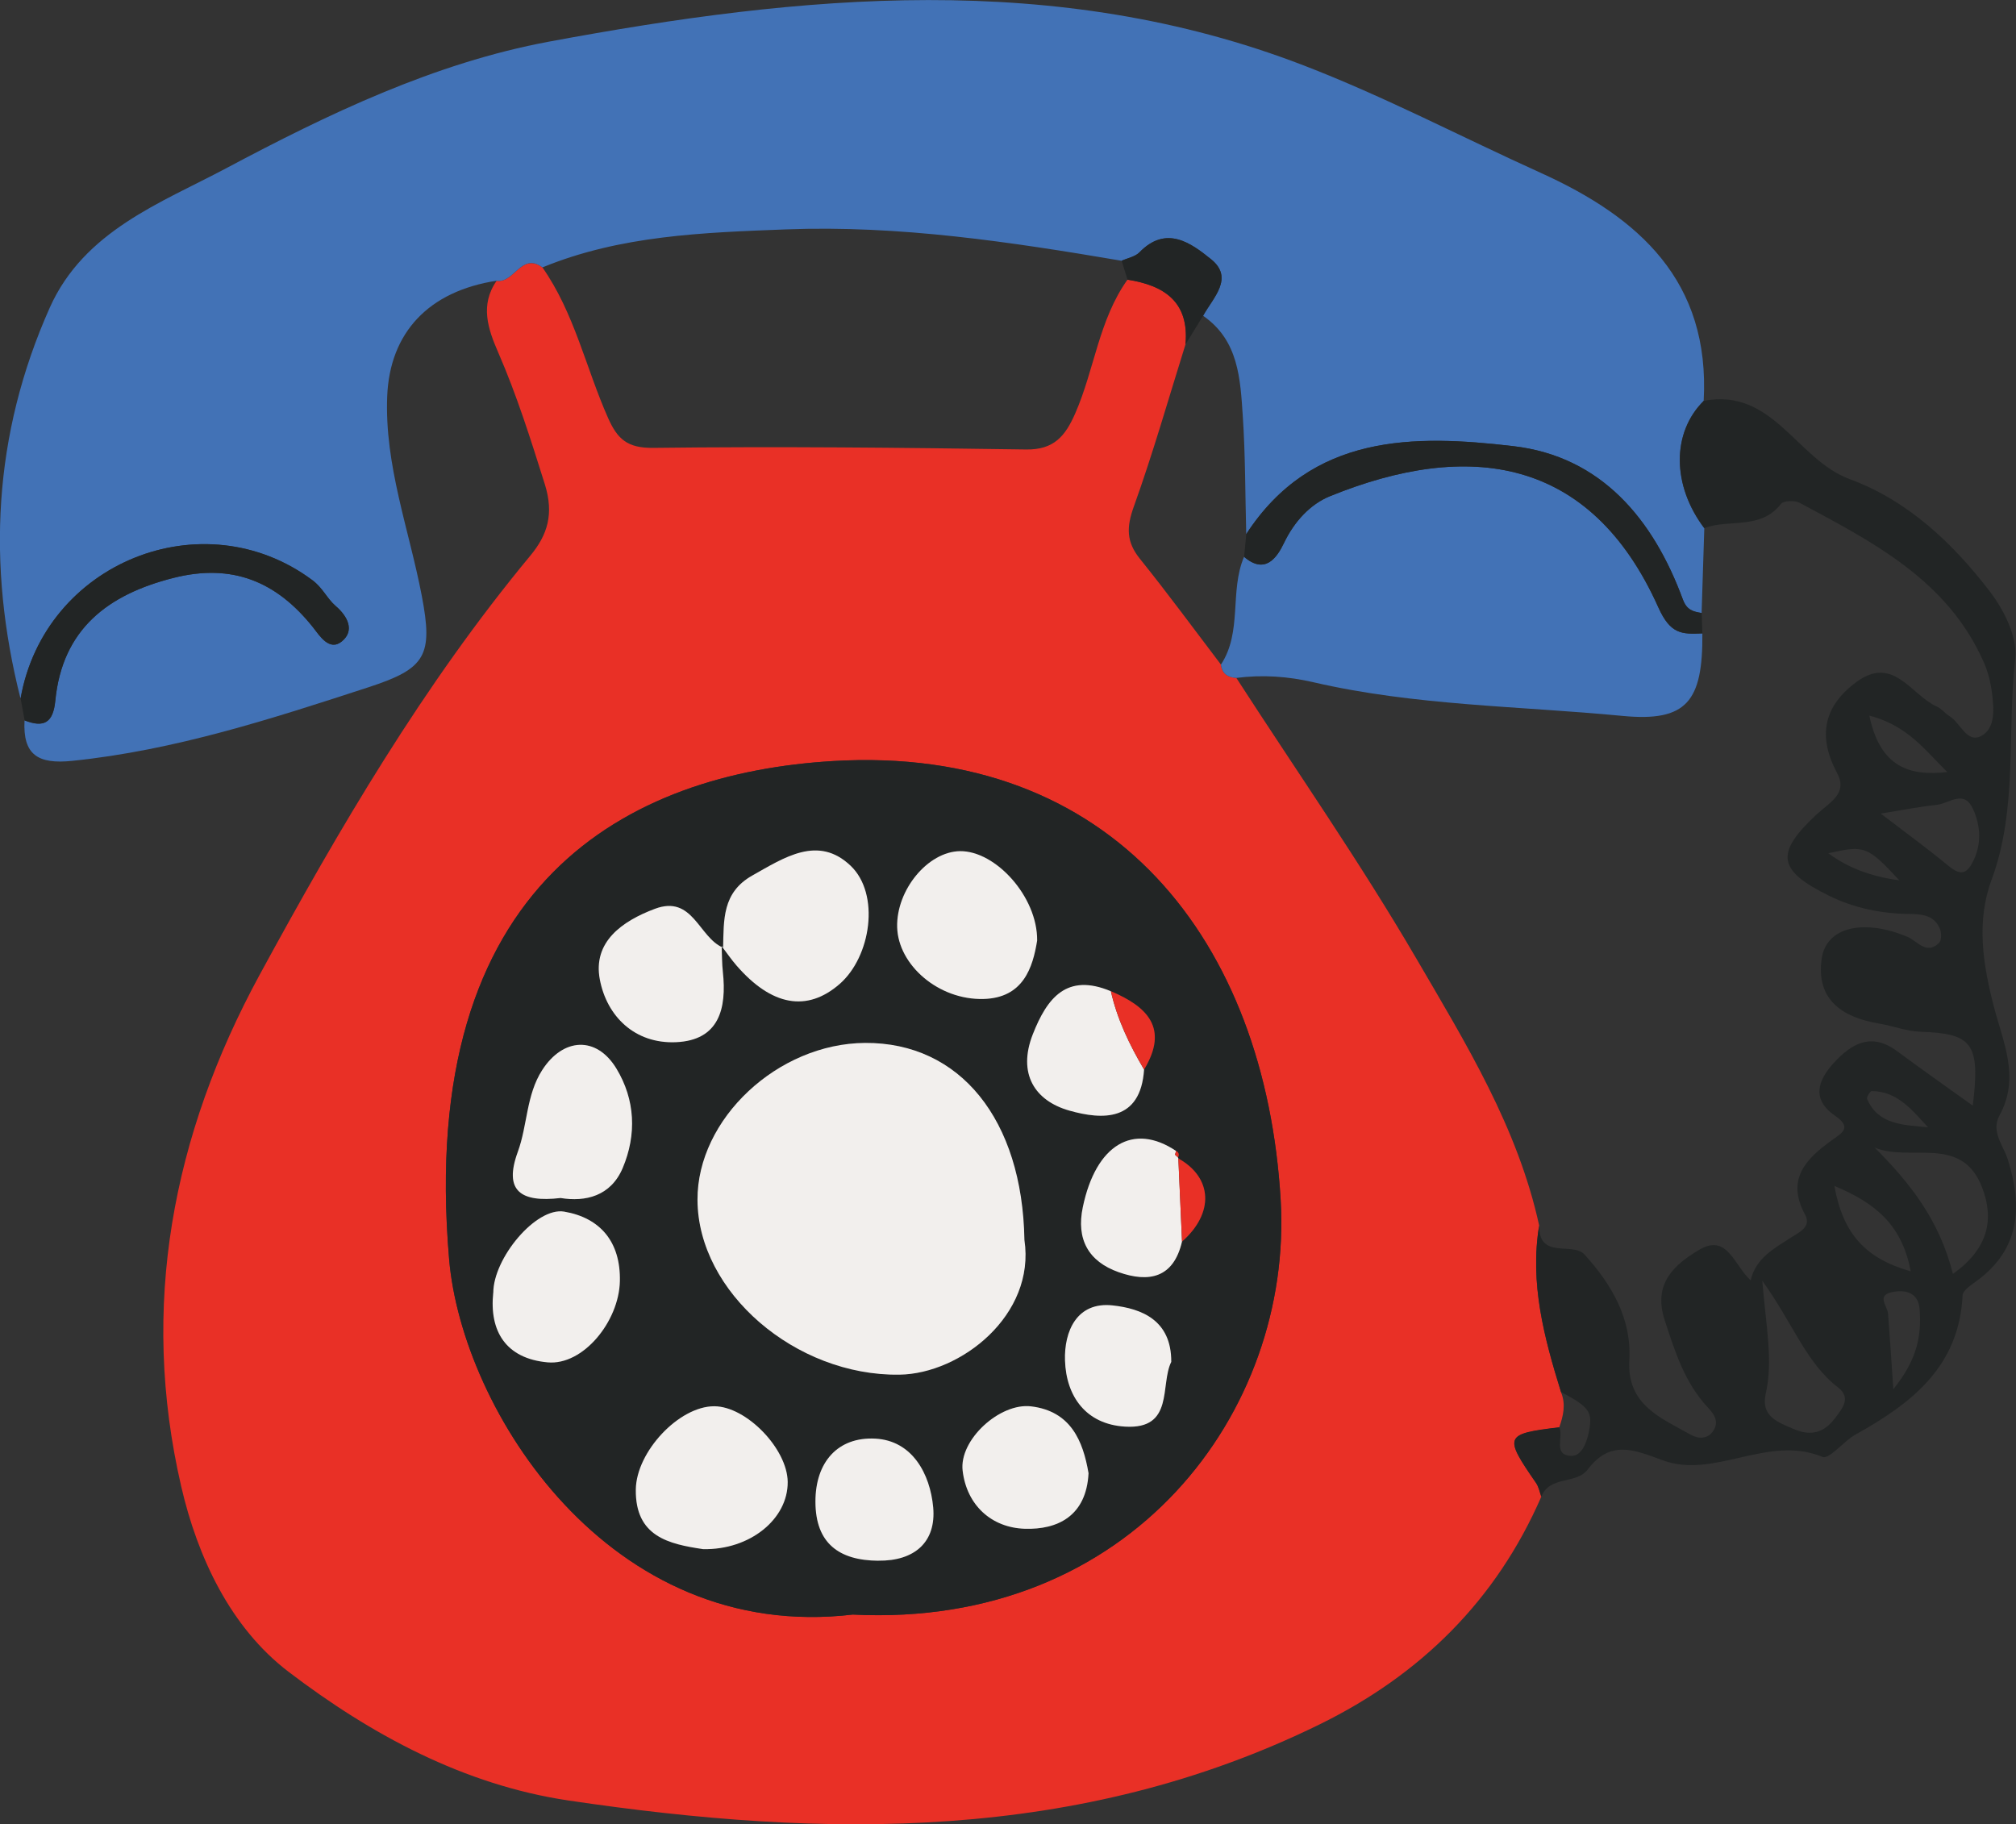 <?xml version="1.0" encoding="UTF-8"?>
<svg id="Layer_2" data-name="Layer 2" xmlns="http://www.w3.org/2000/svg" viewBox="0 0 388 351.12">
  <rect x="0" y="0" width="388" height="351.12" fill="#333333" stroke="none"/>
  <defs>
    <style>
      .cls-1 {
        fill: #e93026;
      }

      .cls-1, .cls-2, .cls-3, .cls-4 {
        stroke-width: 0px;
      }

      .cls-2 {
        fill: #4272b6;
      }

      .cls-3 {
        fill: #f2efed;
      }

      .cls-4 {
        fill: #222525;
      }
    </style>
  </defs>
  <g id="Layer_1-2" data-name="Layer 1">
    <g>
      <path class="cls-1" d="M296.65,288.04c-8.7,20-23.27,34.33-42.68,43.85-46.35,22.74-95.22,21.97-144.54,14.65-20.11-2.98-38.01-12.67-53.88-24.76-11.21-8.54-17.54-22.11-20.68-35.71-7.99-34.58-1.71-67.54,15.1-98.45,15.33-28.18,31.52-55.86,52.1-80.68,3.29-3.97,4.59-7.99,2.78-13.76-2.7-8.59-5.38-17.12-8.98-25.38-1.95-4.48-3.54-9.11-.28-13.77,3.35.56,4.75-5.55,8.8-2.57,6.18,8.81,8.36,19.37,12.65,29.01,1.8,4.05,3.71,5.79,8.69,5.73,23.92-.29,47.84-.05,71.76.31,5.37.08,7.55-2.61,9.45-6.95,3.7-8.45,4.54-18.01,10.06-25.74,7.11,1.11,11.91,4.3,11.16,12.46-3.27,10.45-6.27,21-9.97,31.29-1.4,3.91-1.43,6.72,1.19,9.97,5.36,6.66,10.42,13.56,15.6,20.37.21,1.75,1.32,2.46,2.96,2.56,11.62,17.98,23.89,35.58,34.67,54.06,9.49,16.27,19.52,32.51,23.62,51.36-1.85,11.11.96,21.61,4.2,32.06.96,2.32.45,4.56-.35,6.79-10.54,1.27-10.7,1.67-4.46,10.7.52.75.69,1.73,1.03,2.61ZM164.18,310.75c53.55,2.67,84.66-39.12,82.3-79.75-2.89-49.73-32.18-87.77-86.25-84.52-38.91,2.34-80.04,22.89-73.79,95.88,2.48,28.99,30.73,73.98,77.74,68.38Z"/>
      <path class="cls-2" d="M104.39,51.46c-4.05-2.99-5.45,3.13-8.8,2.57-13.06,2-20.58,9.95-21.07,22.26-.52,13.25,4.21,25.61,6.65,38.35,2.2,11.5.82,14.02-10.15,17.6-18.7,6.1-37.36,12.17-57.11,14.2-6.62.68-9.53-1.15-9.19-7.78,3.69,1.44,5.49.51,5.91-3.77,1.35-13.8,10.12-20.48,22.8-23.67,11.24-2.83,19.77.69,26.79,9.51,1.22,1.54,3.13,4.7,5.54,2.74,2.59-2.1,1.09-4.89-1.15-6.81-1.7-1.46-2.48-3.48-4.49-4.98-21.03-15.67-51.57-3.43-56.17,22.77-6.5-25.71-5.27-50.82,5.63-75.24,6.61-14.8,21.46-20.18,33.88-26.79,19.6-10.43,40.07-20.29,62.22-24.41,48.67-9.05,97.47-13.81,145.23,4.58,15.55,5.99,30.39,13.79,45.6,20.67,18.97,8.58,32.65,20.87,31.38,43.9-6.18,6.11-6.13,16.26.12,24.52-.17,5.44-.35,10.87-.52,16.31-1.63-.27-2.85-.55-3.61-2.6-5.71-15.5-15.74-27.53-32.6-29.51-19.18-2.25-38.83-2.43-51.43,16.92-.2-7.56-.16-15.14-.66-22.68-.48-7.17-.78-14.61-7.64-19.34,1.91-3.48,6.03-7.26,1.52-10.89-3.81-3.06-8.6-6.64-13.77-1.32-.83.85-2.27,1.1-3.43,1.62-21.38-3.63-42.8-6.87-64.6-6.04-15.91.61-31.84,1.14-46.88,7.32Z"/>
      <path class="cls-4" d="M328.03,101.67c-6.25-8.26-6.3-18.41-.12-24.52,13.34-2.55,17.89,11.32,28.09,15.07,11.14,4.09,19.88,12.33,27.03,21.71,2.71,3.55,5.29,8.77,4.82,12.87-1.62,14.17.54,28.77-4.56,42.56-2.99,8.08-1.61,16.36.4,24.19,1.84,7.14,5.14,13.78,1.13,21.15-1.7,3.12.78,5.78,1.63,8.54,2.81,9.07,2.35,17.17-6.03,23.31-1.05.77-2.65,1.8-2.7,2.77-.67,13.76-9.85,20.8-20.58,26.77-2.31,1.28-5.09,4.86-6.38,4.32-10.56-4.38-20.8,4.36-30.81.63-5.67-2.11-10.07-3.89-14.4,1.82-2.17,2.87-7.36,1.11-8.91,5.23-.32-.95-.5-1.94-1.01-2.69-6.24-9.03-6.08-9.43,4.46-10.7.9,1.84-1.29,5.36,2.3,5.51,1.92.08,2.93-2.36,3.36-4.42.84-4.02.25-4.92-5.31-7.88-3.24-10.44-6.05-20.95-4.21-32.07-.11,6.69,6.45,3.1,8.73,5.62,5.16,5.69,9.09,12.28,8.62,20.32-.5,8.65,6.07,11.1,11.78,14.34,1.37.78,3.28,1.01,4.42-.8,1.11-1.77.09-3.17-1.06-4.4-4.47-4.77-6.33-10.7-8.32-16.79-2.34-7.12,1.87-10.72,6.55-13.54,5.5-3.32,6.78,2.95,9.98,5.83,1.01-4.3,4.49-6.1,7.7-8.19,1.63-1.06,4.07-2.07,2.76-4.48-3.67-6.77.19-10.68,5.04-14.2,2.07-1.5,4.11-2.48.75-4.8-4.59-3.16-3.32-6.79-.28-10.14,3.41-3.74,7.24-5.98,12.19-2.31,4.68,3.47,9.45,6.81,14.59,10.5,1.48-12.02-.08-13.89-10.14-14.23-2.62-.09-5.19-1.11-7.81-1.55-7.12-1.18-12.26-4.56-11.13-12.5.88-6.16,8.14-7.71,16.49-4.22,1.94.81,3.65,3.57,6.1,1.18.49-.48.49-1.9.18-2.67-1.04-2.57-3.28-2.88-5.78-2.9-5.38-.04-10.64-1.1-15.46-3.45-10.06-4.93-10.57-8.21-2.46-15.75,2.43-2.26,6.02-3.95,3.91-7.9-3.78-7.07-2.64-12.87,3.7-17.54,7.14-5.27,10.53,2.54,15.52,4.74.89.39,1.53,1.3,2.38,1.81,2.14,1.28,3.36,5.38,6.2,3.79,2.73-1.53,2.37-5.3,1.99-8.3-.25-1.96-.75-3.96-1.54-5.77-6.94-15.86-21.35-23.19-35.48-30.77-.94-.5-3.09-.43-3.59.22-3.9,5.04-9.94,2.85-14.75,4.65ZM375.86,245.18c6.99-4.95,7.92-10.71,5.6-16.68-3.95-10.18-13.78-4.78-20.65-7.62,6.75,6.78,12.42,13.86,15.05,24.3ZM339.17,246.5c.77,9.23,2.09,15.44.66,21.75-.99,4.38,2.34,5.49,5.49,6.83,3.28,1.39,5.77.63,7.83-2.1,1.4-1.86,3.22-3.93.59-5.95-6.15-4.74-8.57-12.16-14.57-20.53ZM361.97,156.59c4.65,3.56,8.84,6.61,12.84,9.9,1.84,1.52,3.3,2.28,4.69-.25,1.91-3.47,1.8-7.1.21-10.57-1.73-3.78-4.59-1.02-6.92-.77-3.46.37-6.88,1.06-10.82,1.69ZM353.05,228.26c1.65,9.27,6.04,13.98,14.69,16.43-1.64-8.66-6.45-13.02-14.69-16.43ZM359.77,137.73c2.1,9.98,7.76,11.68,15.01,10.87-4.13-4.03-7.58-8.96-15.01-10.87ZM364.4,267.36c4.69-5.77,5.42-10.48,5.05-15.39-.21-2.8-2.17-3.78-4.91-3.35-3.64.56-1.28,2.67-1.16,4.23.32,4.18.59,8.36,1.01,14.51ZM365.54,169.43c-6.15-6.6-6.6-6.77-13.66-5.21q5.54,4.15,13.66,5.21ZM371.07,216.97c-2.98-3.2-5.77-6.9-10.82-6.98-.31,0-1.05,1.17-.91,1.51,2.11,4.97,6.94,5.02,11.73,5.47Z"/>
      <path class="cls-4" d="M3.97,134.44c4.6-26.2,35.14-38.44,56.17-22.77,2.01,1.5,2.79,3.51,4.49,4.98,2.24,1.92,3.74,4.71,1.15,6.81-2.42,1.96-4.32-1.2-5.54-2.74-7.02-8.81-15.55-12.34-26.79-9.51-12.68,3.2-21.46,9.87-22.8,23.67-.42,4.27-2.22,5.21-5.91,3.77-.26-1.41-.51-2.81-.77-4.21Z"/>
      <path class="cls-4" d="M164.18,310.75c-47.01,5.6-75.26-39.4-77.74-68.38-6.25-72.99,34.89-93.54,73.79-95.88,54.07-3.26,83.36,34.79,86.25,84.52,2.36,40.63-28.75,82.42-82.3,79.75ZM226.72,222.77c.28-.54.16-.96-.35-1.23-8.26-5.55-15.46-1.21-17.97,10.79-1.29,6.17,1.07,10.45,6.88,12.52,5.83,2.07,10.58,1.14,12.21-5.88,6.22-5.47,5.91-12.29-.71-16l-.07-.19ZM220.19,205.85c4.83-7.98.6-12.11-6.39-15.07-8.51-3.57-12.29,1.31-15.03,8.3-2.94,7.5.31,12.77,7.05,14.68,6.34,1.79,13.71,2.16,14.37-7.91ZM138.89,182.11c.95,1.24,1.83,2.54,2.85,3.72,6.77,7.81,13.58,9.02,19.84,3.58,6.05-5.26,7.85-17.32,2.13-22.77-6.24-5.95-12.74-1.6-18.94,1.89-5.79,3.27-5.46,8.55-5.6,13.86-4.69-1.94-5.79-10.24-13.15-7.46-6.32,2.39-11.94,6.38-10.57,13.58,1.35,7.12,6.74,12.41,14.64,12.08,8.31-.35,9.8-6.46,9.04-13.54-.18-1.64-.16-3.29-.23-4.94ZM197.16,238.65c-.39-23.16-12.41-38.02-30.65-37.91-16.83.1-32.35,14.63-32.27,30.23.09,17.73,18.88,33.9,38.86,33.62,11.85-.17,26.23-11.5,24.06-25.93ZM135.32,298.16c8.97.19,16.34-5.78,16.27-12.94-.06-6.39-7.98-14.55-14.14-14.56-6.76-.01-14.99,8.73-15.09,16.01-.12,9.09,6.38,10.51,12.95,11.49ZM199.61,181.02c.08-8.47-8.02-17.29-14.84-17.21-6.19.08-12.3,7.48-12.1,14.65.2,7.26,7.96,14.04,16.64,13.8,7.61-.21,9.46-6,10.3-11.25ZM94.94,248.83c-.78,7.39,2.43,12.66,10.48,13.39,6.81.61,13.71-7.87,13.89-15.59.18-7.63-3.81-12.24-10.71-13.42-5.42-.93-13.66,8.98-13.65,15.63ZM107.88,230.58c4.79.78,9.65-.35,11.95-5.76,2.74-6.45,2.43-13.19-1.22-19.18-3.82-6.29-10.24-5.93-14.27.32-3.09,4.8-2.81,10.59-4.69,15.73-2.78,7.6.62,9.77,8.22,8.89ZM209.5,283.56c-1.05-6.22-3.4-11.95-11.06-12.87-6.01-.72-13.88,6.44-13.17,12.39.79,6.64,5.56,10.98,12,11.17,6.2.18,11.8-2.41,12.23-10.68ZM169.05,300.39c6.92.07,11.16-3.54,10.55-10.28-.59-6.44-4.03-12.84-11.15-13.21-7.17-.37-11.53,4.47-11.51,12.15.02,8.01,4.56,11.3,12.11,11.35ZM225.42,262.12c.03-8.06-5.74-10.25-11.27-10.86-6.93-.76-9.36,5.01-9.18,10.59.22,6.92,4.04,12.3,11.58,12.74,9.5.56,6.68-8.07,8.87-12.46Z"/>
      <path class="cls-2" d="M327.64,121.91c.1,13.09-3,17.07-15.37,15.88-19.85-1.91-39.93-1.95-59.49-6.48-4.92-1.14-9.84-1.48-14.84-.83-1.64-.1-2.74-.81-2.96-2.56,4.17-6.34,1.62-14.12,4.45-20.75,4.03,3.46,6.31.2,7.67-2.64,1.99-4.17,5.09-7.5,8.87-9.03,26.61-10.81,50.15-7.69,63.18,21.38,2.35,5.25,4.56,5.2,8.48,5.03Z"/>
      <path class="cls-4" d="M231.55,60.77c-1.13,1.84-2.26,3.68-3.39,5.52.75-8.16-4.05-11.35-11.16-12.46-.38-1.22-.75-2.43-1.13-3.65,1.16-.52,2.6-.77,3.43-1.62,5.17-5.32,9.97-1.75,13.77,1.32,4.51,3.63.39,7.41-1.52,10.89Z"/>
      <path class="cls-4" d="M239.44,107.17c.14-1.47.28-2.93.42-4.39,12.61-19.34,32.25-19.17,51.43-16.91,16.86,1.98,26.89,14.01,32.6,29.51.76,2.05,1.98,2.33,3.61,2.6.05,1.31.09,2.62.14,3.93-3.92.16-6.13.22-8.48-5.03-13.03-29.08-36.57-32.19-63.18-21.38-3.78,1.53-6.88,4.86-8.87,9.03-1.36,2.84-3.64,6.11-7.67,2.64Z"/>
      <path class="cls-3" d="M197.16,238.65c2.17,14.43-12.21,25.76-24.06,25.93-19.98.28-38.78-15.88-38.86-33.62-.08-15.59,15.44-30.13,32.27-30.23,18.25-.11,30.26,14.75,30.65,37.91Z"/>
      <path class="cls-3" d="M139.17,182.38c.14-5.31-.19-10.59,5.6-13.86,6.2-3.49,12.69-7.84,18.94-1.89,5.72,5.45,3.93,17.51-2.13,22.77-6.26,5.44-13.07,4.23-19.84-3.58-1.02-1.18-1.9-2.47-2.85-3.72l.28.28Z"/>
      <path class="cls-3" d="M135.32,298.16c-6.58-.98-13.08-2.4-12.95-11.49.1-7.27,8.32-16.02,15.09-16.01,6.16.01,14.08,8.17,14.14,14.56.07,7.16-7.3,13.13-16.27,12.94Z"/>
      <path class="cls-3" d="M199.61,181.02c-.84,5.25-2.69,11.04-10.3,11.25-8.68.24-16.44-6.54-16.64-13.8-.2-7.17,5.91-14.57,12.1-14.65,6.82-.08,14.92,8.74,14.84,17.21Z"/>
      <path class="cls-3" d="M94.94,248.83c-.01-6.65,8.23-16.56,13.65-15.63,6.9,1.18,10.89,5.8,10.71,13.42-.18,7.72-7.07,16.21-13.89,15.59-8.05-.72-11.26-6-10.48-13.39Z"/>
      <path class="cls-3" d="M107.88,230.58c-7.6.88-11-1.29-8.22-8.89,1.88-5.14,1.6-10.92,4.69-15.73,4.02-6.25,10.44-6.61,14.27-.32,3.64,5.99,3.95,12.73,1.22,19.18-2.3,5.41-7.16,6.54-11.95,5.76Z"/>
      <path class="cls-3" d="M138.89,182.11c.07,1.65.05,3.3.23,4.94.77,7.08-.72,13.19-9.04,13.54-7.9.33-13.29-4.96-14.64-12.08-1.36-7.21,4.25-11.2,10.57-13.58,7.36-2.78,8.46,5.52,13.15,7.46,0,0-.28-.28-.28-.28Z"/>
      <path class="cls-3" d="M209.5,283.56c-.43,8.28-6.02,10.87-12.23,10.68-6.44-.19-11.21-4.53-12-11.17-.71-5.95,7.16-13.11,13.17-12.39,7.65.92,10,6.65,11.06,12.87Z"/>
      <path class="cls-3" d="M169.05,300.39c-7.55-.05-12.1-3.34-12.11-11.35-.02-7.67,4.35-12.52,11.51-12.15,7.12.37,10.56,6.77,11.15,13.21.61,6.74-3.63,10.36-10.55,10.28Z"/>
      <path class="cls-3" d="M220.19,205.85c-.67,10.07-8.04,9.7-14.37,7.91-6.74-1.91-9.99-7.17-7.05-14.68,2.74-6.99,6.52-11.87,15.03-8.3,1.22,5.41,3.59,10.33,6.39,15.07Z"/>
      <path class="cls-3" d="M227.49,238.97c-1.63,7.02-6.38,7.94-12.21,5.88-5.81-2.06-8.18-6.34-6.88-12.52,2.51-12,9.71-16.34,17.96-10.8,0-.01-.22.71-.22.71l.58.54s.07.19.07.19c.24,5.33.47,10.67.71,16.01Z"/>
      <path class="cls-3" d="M225.42,262.12c-2.19,4.4.62,13.02-8.87,12.46-7.54-.44-11.36-5.82-11.58-12.74-.18-5.57,2.25-11.35,9.18-10.59,5.53.61,11.31,2.81,11.27,10.86Z"/>
      <path class="cls-1" d="M220.19,205.85c-2.8-4.74-5.17-9.66-6.39-15.07,6.99,2.96,11.22,7.09,6.39,15.07Z"/>
      <path class="cls-1" d="M227.49,238.97c-.24-5.34-.47-10.67-.71-16.01,6.62,3.71,6.92,10.54.71,16.01Z"/>
      <path class="cls-1" d="M226.72,222.77l-.58-.54s.21-.72.22-.71c.52.29.63.7.36,1.25Z"/>
    </g>
  </g>
</svg>